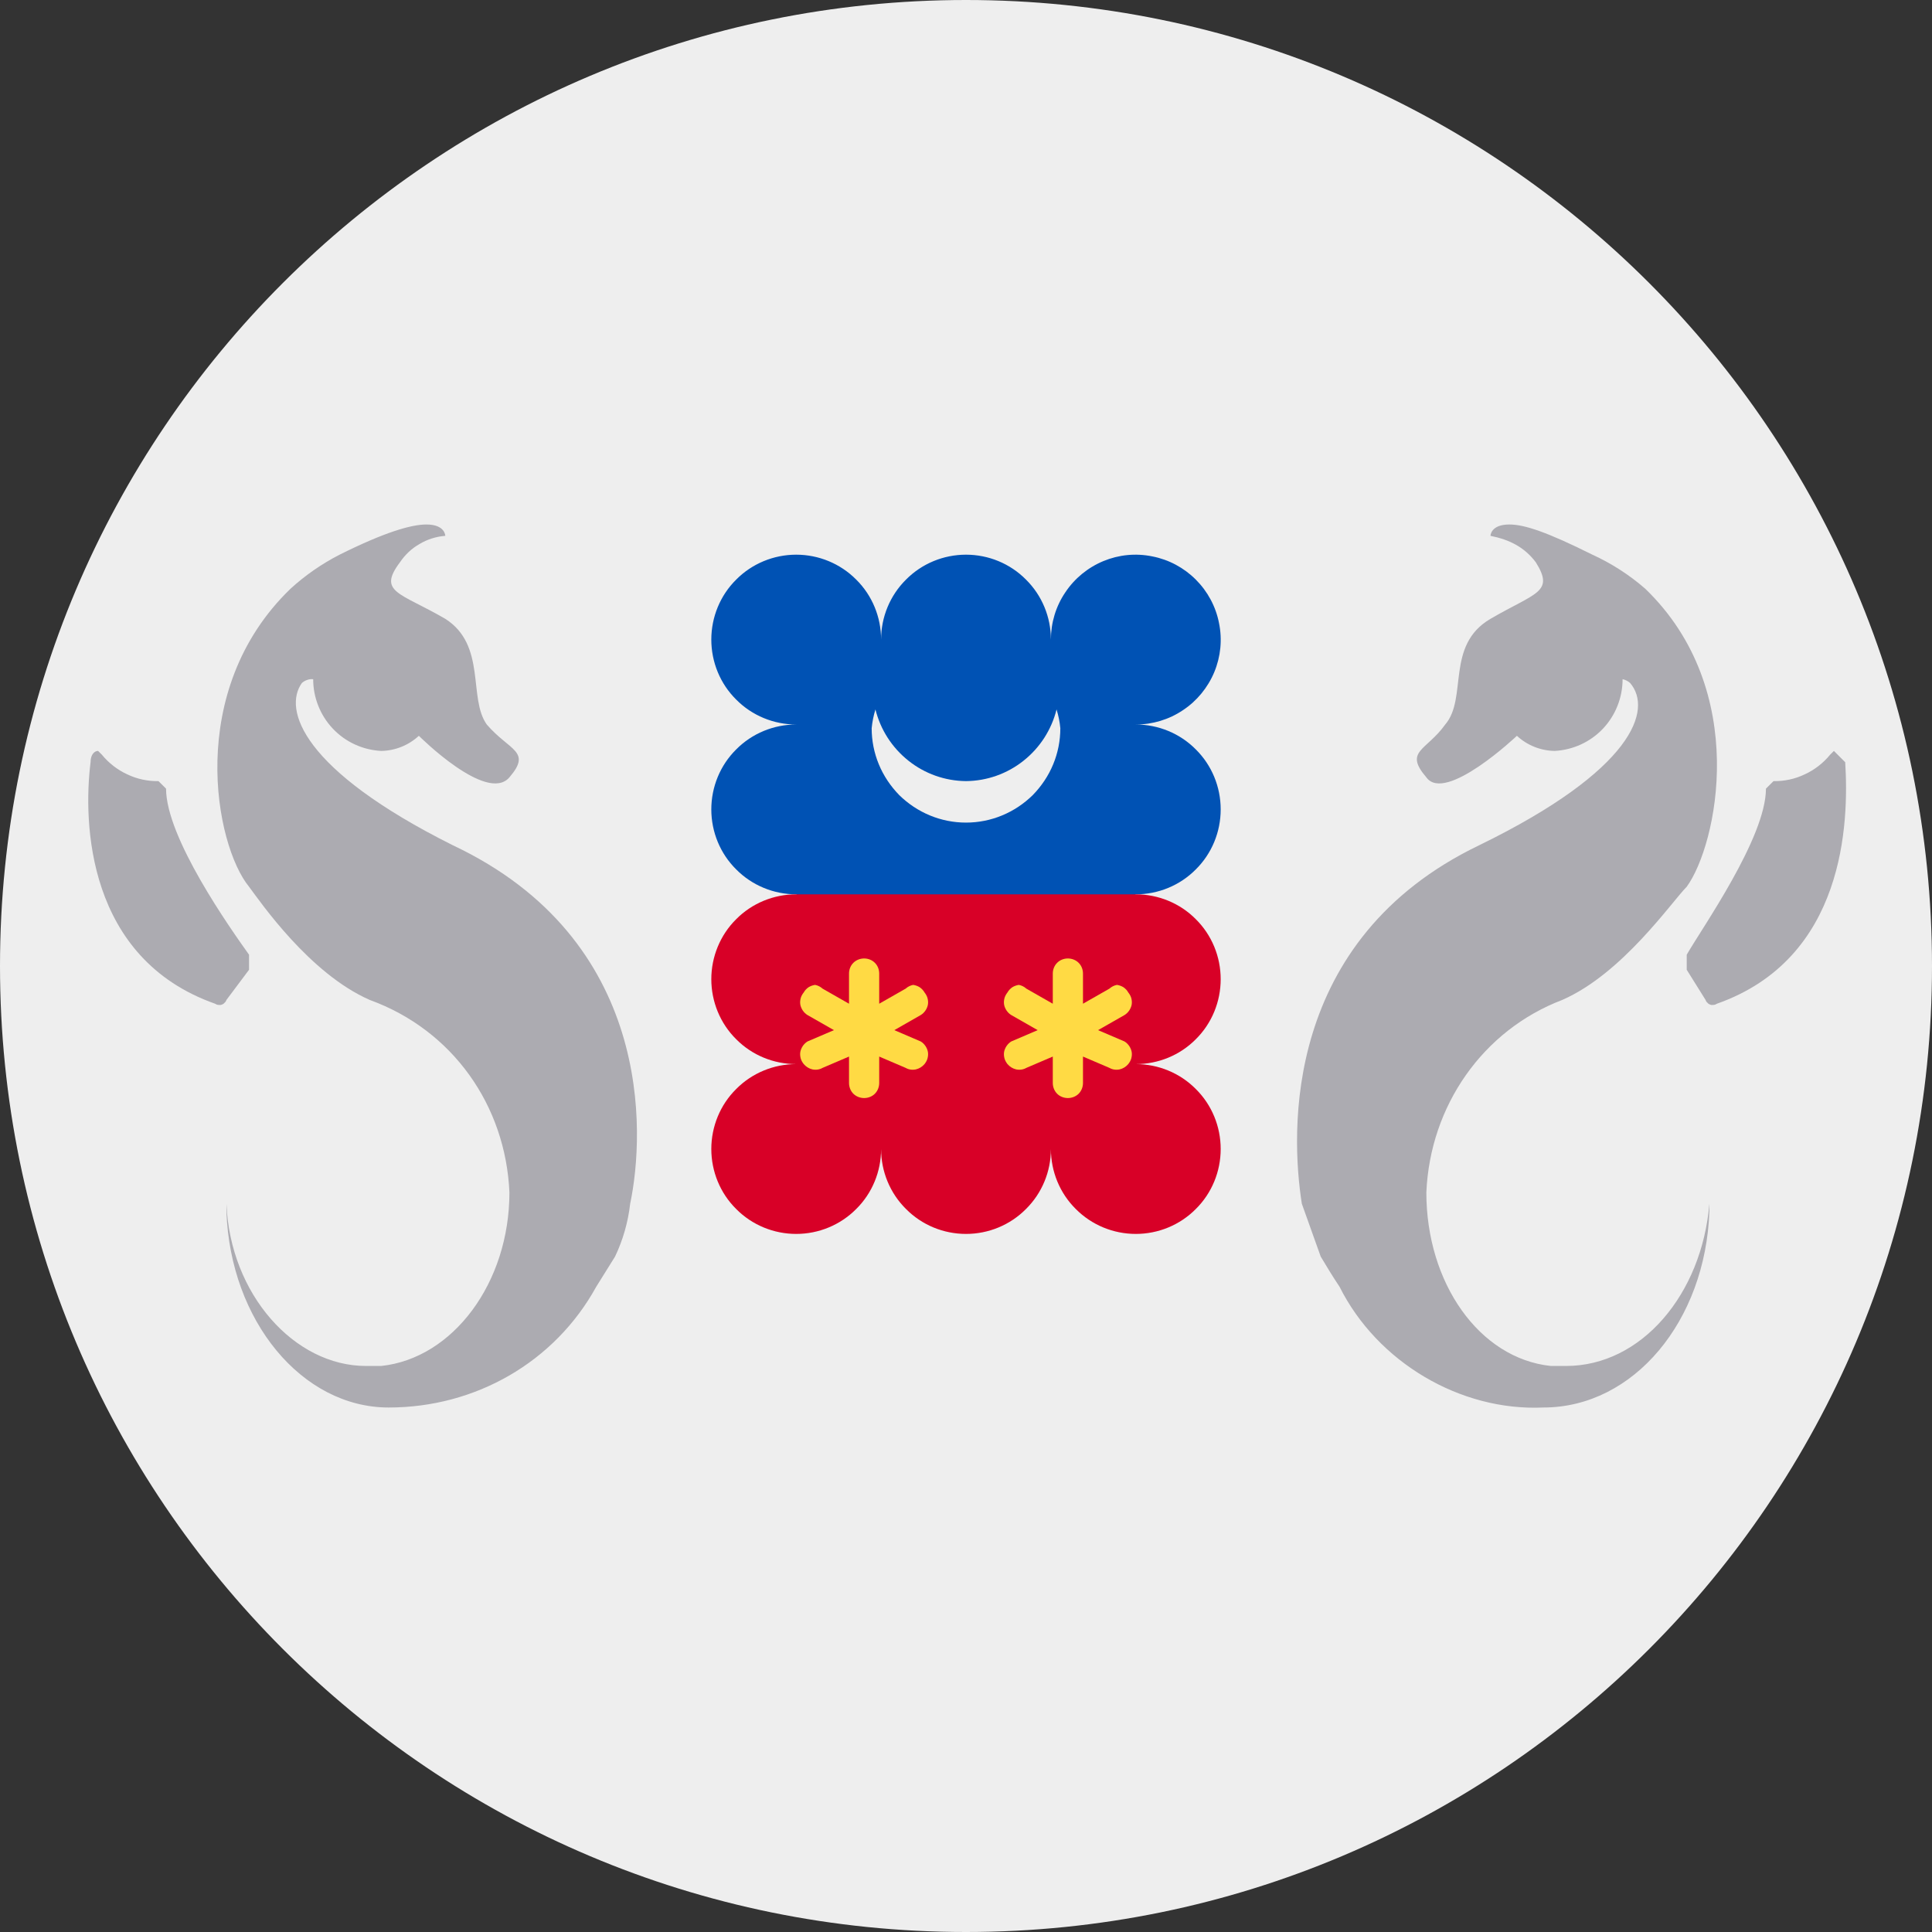 <?xml version="1.0" encoding="UTF-8"?>
<svg xmlns="http://www.w3.org/2000/svg" xmlns:xlink="http://www.w3.org/1999/xlink" width="40" height="40" viewBox="0 0 40 40">
<rect x="0" y="0" width="40" height="40" fill="#333333" stroke="none"/>
<path fill-rule="nonzero" fill="rgb(93.333%, 93.333%, 93.333%)" fill-opacity="1" d="M 40 20 C 40 31.047 31.047 40 20 40 C 8.953 40 0 31.047 0 20 C 0 8.953 8.953 0 20 0 C 31.047 0 40 8.953 40 20 Z M 40 20 "/>
<path fill-rule="nonzero" fill="rgb(67.451%, 67.059%, 69.412%)" fill-opacity="1" d="M 8.828 10.859 C 8.516 10.859 7.969 11.016 7.031 11.484 C 6.664 11.672 6.32 11.91 6.016 12.188 C 3.828 14.297 4.453 17.5 5.156 18.359 C 5.391 18.672 6.406 20.156 7.656 20.703 C 9.375 21.328 10.469 22.891 10.547 24.688 C 10.547 26.562 9.375 28.125 7.891 28.281 L 7.578 28.281 C 6.094 28.281 4.766 26.797 4.688 24.922 L 4.688 25.078 C 4.766 27.344 6.25 29.141 8.047 29.141 C 9.844 29.141 11.484 28.203 12.344 26.641 L 12.734 26.016 C 12.898 25.672 13.004 25.301 13.047 24.922 C 13.359 23.438 13.516 19.453 9.375 17.5 C 6.25 15.938 5.859 14.688 6.25 14.141 C 6.281 14.113 6.32 14.09 6.359 14.078 C 6.398 14.062 6.441 14.059 6.484 14.062 C 6.484 14.441 6.629 14.809 6.891 15.086 C 7.152 15.363 7.512 15.527 7.891 15.547 C 8.18 15.543 8.461 15.43 8.672 15.234 C 8.672 15.234 10.078 16.641 10.547 16.094 C 11.016 15.547 10.547 15.547 10.078 15 C 9.688 14.453 10.078 13.359 9.219 12.812 C 8.281 12.266 7.812 12.266 8.281 11.641 C 8.387 11.484 8.523 11.355 8.688 11.262 C 8.852 11.164 9.031 11.109 9.219 11.094 C 9.219 11.094 9.219 10.859 8.828 10.859 Z M 31.25 10.859 C 30.859 10.859 30.859 11.094 30.859 11.094 C 31.25 11.172 31.562 11.328 31.797 11.641 C 32.188 12.266 31.797 12.266 30.859 12.812 C 29.922 13.359 30.391 14.453 29.922 15 C 29.531 15.547 29.062 15.547 29.531 16.094 C 29.922 16.641 31.406 15.234 31.406 15.234 C 31.617 15.43 31.898 15.543 32.188 15.547 C 32.566 15.527 32.926 15.363 33.188 15.086 C 33.449 14.809 33.594 14.441 33.594 14.062 C 33.652 14.074 33.707 14.102 33.75 14.141 C 34.219 14.688 33.828 15.938 30.625 17.5 C 26.562 19.453 26.719 23.438 26.953 24.922 L 27.344 26.016 C 27.469 26.227 27.598 26.438 27.734 26.641 C 28.516 28.203 30.234 29.219 31.953 29.141 C 33.828 29.141 35.312 27.344 35.391 25.078 L 35.391 24.922 C 35.234 26.797 33.984 28.281 32.422 28.281 L 32.109 28.281 C 30.625 28.125 29.531 26.562 29.531 24.688 C 29.609 22.891 30.703 21.328 32.344 20.703 C 33.594 20.156 34.609 18.672 34.922 18.359 C 35.547 17.5 36.25 14.297 34.062 12.188 C 33.734 11.902 33.363 11.664 32.969 11.484 C 32.031 11.016 31.562 10.859 31.25 10.859 Z M 2.031 15.547 C 1.953 15.547 1.875 15.625 1.875 15.781 C 1.719 17.031 1.797 19.844 4.453 20.781 C 4.473 20.793 4.496 20.805 4.52 20.805 C 4.543 20.809 4.566 20.809 4.59 20.801 C 4.613 20.793 4.633 20.781 4.648 20.762 C 4.668 20.746 4.68 20.727 4.688 20.703 L 5.156 20.078 L 5.156 19.766 C 4.766 19.219 3.438 17.344 3.438 16.328 L 3.281 16.172 C 3.059 16.176 2.836 16.129 2.633 16.031 C 2.43 15.938 2.25 15.797 2.109 15.625 Z M 37.969 15.547 L 37.891 15.625 C 37.75 15.797 37.57 15.938 37.367 16.031 C 37.164 16.129 36.941 16.176 36.719 16.172 L 36.562 16.328 C 36.562 17.344 35.234 19.219 34.922 19.766 L 34.922 20.078 L 35.312 20.703 C 35.32 20.727 35.332 20.746 35.352 20.762 C 35.367 20.781 35.387 20.793 35.41 20.801 C 35.434 20.809 35.457 20.809 35.48 20.805 C 35.504 20.805 35.527 20.793 35.547 20.781 C 38.203 19.844 38.281 17.031 38.203 15.781 Z M 37.969 15.547 "/>
<path fill-rule="nonzero" fill="rgb(0%, 32.157%, 70.588%)" fill-opacity="1" d="M 16.484 11.484 C 16.02 11.484 15.57 11.668 15.242 12 C 14.91 12.328 14.727 12.777 14.727 13.242 C 14.727 13.707 14.91 14.156 15.242 14.484 C 15.57 14.816 16.02 15 16.484 15 C 16.02 15 15.57 15.184 15.242 15.516 C 14.91 15.844 14.727 16.293 14.727 16.758 C 14.727 17.223 14.91 17.672 15.242 18 C 15.57 18.332 16.02 18.516 16.484 18.516 L 20 21.016 L 23.516 18.516 C 23.98 18.516 24.43 18.332 24.758 18 C 25.09 17.672 25.273 17.223 25.273 16.758 C 25.273 16.293 25.09 15.844 24.758 15.516 C 24.43 15.184 23.98 15 23.516 15 C 23.863 15 24.203 14.898 24.492 14.703 C 24.781 14.512 25.008 14.234 25.141 13.914 C 25.273 13.594 25.309 13.242 25.238 12.898 C 25.172 12.559 25.004 12.246 24.758 12 C 24.512 11.754 24.199 11.586 23.859 11.52 C 23.516 11.449 23.164 11.484 22.844 11.617 C 22.523 11.75 22.246 11.977 22.055 12.266 C 21.859 12.555 21.758 12.895 21.758 13.242 C 21.758 12.777 21.574 12.328 21.242 12 C 20.914 11.668 20.465 11.484 20 11.484 C 19.535 11.484 19.086 11.668 18.758 12 C 18.426 12.328 18.242 12.777 18.242 13.242 C 18.242 12.777 18.059 12.328 17.727 12 C 17.398 11.668 16.949 11.484 16.484 11.484 Z M 16.484 11.484 "/>
<path fill-rule="nonzero" fill="rgb(93.333%, 93.333%, 93.333%)" fill-opacity="1" d="M 18.125 14.688 C 18.086 14.816 18.059 14.945 18.047 15.078 C 18.047 15.336 18.098 15.59 18.195 15.824 C 18.293 16.062 18.438 16.277 18.617 16.461 C 18.801 16.641 19.016 16.785 19.254 16.883 C 19.488 16.98 19.742 17.031 20 17.031 C 20.258 17.031 20.512 16.98 20.746 16.883 C 20.984 16.785 21.199 16.641 21.383 16.461 C 21.562 16.277 21.707 16.062 21.805 15.824 C 21.902 15.59 21.953 15.336 21.953 15.078 C 21.941 14.945 21.914 14.816 21.875 14.688 C 21.77 15.109 21.531 15.48 21.191 15.75 C 20.852 16.02 20.434 16.168 20 16.172 C 19.566 16.168 19.148 16.02 18.809 15.75 C 18.469 15.48 18.23 15.109 18.125 14.688 Z M 18.125 14.688 "/>
<path fill-rule="nonzero" fill="rgb(84.706%, 0%, 15.294%)" fill-opacity="1" d="M 16.484 25.547 C 16.02 25.547 15.57 25.363 15.242 25.031 C 14.91 24.703 14.727 24.254 14.727 23.789 C 14.727 23.324 14.91 22.875 15.242 22.547 C 15.57 22.215 16.02 22.031 16.484 22.031 C 16.02 22.031 15.57 21.848 15.242 21.516 C 14.91 21.188 14.727 20.738 14.727 20.273 C 14.727 19.809 14.91 19.359 15.242 19.031 C 15.57 18.699 16.02 18.516 16.484 18.516 L 23.516 18.516 C 23.98 18.516 24.43 18.699 24.758 19.031 C 25.09 19.359 25.273 19.809 25.273 20.273 C 25.273 20.738 25.09 21.188 24.758 21.516 C 24.43 21.848 23.98 22.031 23.516 22.031 C 23.98 22.031 24.43 22.215 24.758 22.547 C 25.09 22.875 25.273 23.324 25.273 23.789 C 25.273 24.254 25.09 24.703 24.758 25.031 C 24.43 25.363 23.98 25.547 23.516 25.547 C 23.051 25.547 22.602 25.363 22.273 25.031 C 21.941 24.703 21.758 24.254 21.758 23.789 C 21.758 24.254 21.574 24.703 21.242 25.031 C 20.914 25.363 20.465 25.547 20 25.547 C 19.535 25.547 19.086 25.363 18.758 25.031 C 18.426 24.703 18.242 24.254 18.242 23.789 C 18.242 24.254 18.059 24.703 17.727 25.031 C 17.398 25.363 16.949 25.547 16.484 25.547 Z M 16.484 25.547 "/>
<path fill-rule="nonzero" fill="rgb(100%, 85.49%, 26.667%)" fill-opacity="1" d="M 22.109 19.844 C 22.027 19.844 21.945 19.875 21.887 19.934 C 21.828 19.992 21.797 20.074 21.797 20.156 L 21.797 20.781 L 21.25 20.469 C 21.207 20.43 21.152 20.402 21.094 20.391 C 21.047 20.398 21 20.414 20.957 20.441 C 20.918 20.469 20.883 20.504 20.859 20.547 C 20.832 20.582 20.809 20.621 20.797 20.664 C 20.785 20.711 20.781 20.754 20.789 20.801 C 20.797 20.844 20.816 20.887 20.84 20.922 C 20.867 20.961 20.898 20.992 20.938 21.016 L 21.484 21.328 L 20.938 21.562 C 20.898 21.586 20.867 21.617 20.84 21.656 C 20.816 21.691 20.797 21.734 20.789 21.777 C 20.781 21.824 20.785 21.867 20.797 21.914 C 20.809 21.957 20.832 21.996 20.859 22.031 C 20.906 22.086 20.969 22.125 21.039 22.141 C 21.113 22.156 21.188 22.145 21.25 22.109 L 21.797 21.875 L 21.797 22.422 C 21.797 22.504 21.828 22.586 21.887 22.645 C 21.945 22.703 22.027 22.734 22.109 22.734 C 22.191 22.734 22.273 22.703 22.332 22.645 C 22.391 22.586 22.422 22.504 22.422 22.422 L 22.422 21.875 L 22.969 22.109 C 23.031 22.145 23.105 22.156 23.18 22.141 C 23.25 22.125 23.312 22.086 23.359 22.031 C 23.387 21.996 23.41 21.957 23.422 21.914 C 23.434 21.867 23.438 21.824 23.43 21.777 C 23.422 21.734 23.402 21.691 23.379 21.656 C 23.352 21.617 23.32 21.586 23.281 21.562 L 22.734 21.328 L 23.281 21.016 C 23.32 20.992 23.352 20.961 23.379 20.922 C 23.402 20.887 23.422 20.844 23.43 20.801 C 23.438 20.754 23.434 20.711 23.422 20.664 C 23.41 20.621 23.387 20.582 23.359 20.547 C 23.336 20.504 23.301 20.469 23.262 20.441 C 23.219 20.414 23.172 20.398 23.125 20.391 C 23.066 20.402 23.012 20.43 22.969 20.469 L 22.422 20.781 L 22.422 20.156 C 22.422 20.074 22.391 19.992 22.332 19.934 C 22.273 19.875 22.191 19.844 22.109 19.844 Z M 17.891 19.844 C 17.809 19.844 17.727 19.875 17.668 19.934 C 17.609 19.992 17.578 20.074 17.578 20.156 L 17.578 20.781 L 17.031 20.469 C 16.988 20.43 16.934 20.402 16.875 20.391 C 16.828 20.398 16.781 20.414 16.738 20.441 C 16.699 20.469 16.664 20.504 16.641 20.547 C 16.613 20.582 16.59 20.621 16.578 20.664 C 16.566 20.711 16.562 20.754 16.57 20.801 C 16.578 20.844 16.598 20.887 16.621 20.922 C 16.648 20.961 16.68 20.992 16.719 21.016 L 17.266 21.328 L 16.719 21.562 C 16.68 21.586 16.648 21.617 16.621 21.656 C 16.598 21.691 16.578 21.734 16.57 21.777 C 16.562 21.824 16.566 21.867 16.578 21.914 C 16.59 21.957 16.613 21.996 16.641 22.031 C 16.688 22.086 16.75 22.125 16.82 22.141 C 16.895 22.156 16.969 22.145 17.031 22.109 L 17.578 21.875 L 17.578 22.422 C 17.578 22.504 17.609 22.586 17.668 22.645 C 17.727 22.703 17.809 22.734 17.891 22.734 C 17.973 22.734 18.055 22.703 18.113 22.645 C 18.172 22.586 18.203 22.504 18.203 22.422 L 18.203 21.875 L 18.75 22.109 C 18.812 22.145 18.887 22.156 18.961 22.141 C 19.031 22.125 19.094 22.086 19.141 22.031 C 19.168 21.996 19.191 21.957 19.203 21.914 C 19.215 21.867 19.219 21.824 19.211 21.777 C 19.203 21.734 19.184 21.691 19.16 21.656 C 19.133 21.617 19.102 21.586 19.062 21.562 L 18.516 21.328 L 19.062 21.016 C 19.102 20.992 19.133 20.961 19.16 20.922 C 19.184 20.887 19.203 20.844 19.211 20.801 C 19.219 20.754 19.215 20.711 19.203 20.664 C 19.191 20.621 19.168 20.582 19.141 20.547 C 19.117 20.504 19.082 20.469 19.043 20.441 C 19 20.414 18.953 20.398 18.906 20.391 C 18.848 20.402 18.793 20.43 18.75 20.469 L 18.203 20.781 L 18.203 20.156 C 18.203 20.074 18.172 19.992 18.113 19.934 C 18.055 19.875 17.973 19.844 17.891 19.844 Z M 17.891 19.844 "/>
</svg>
